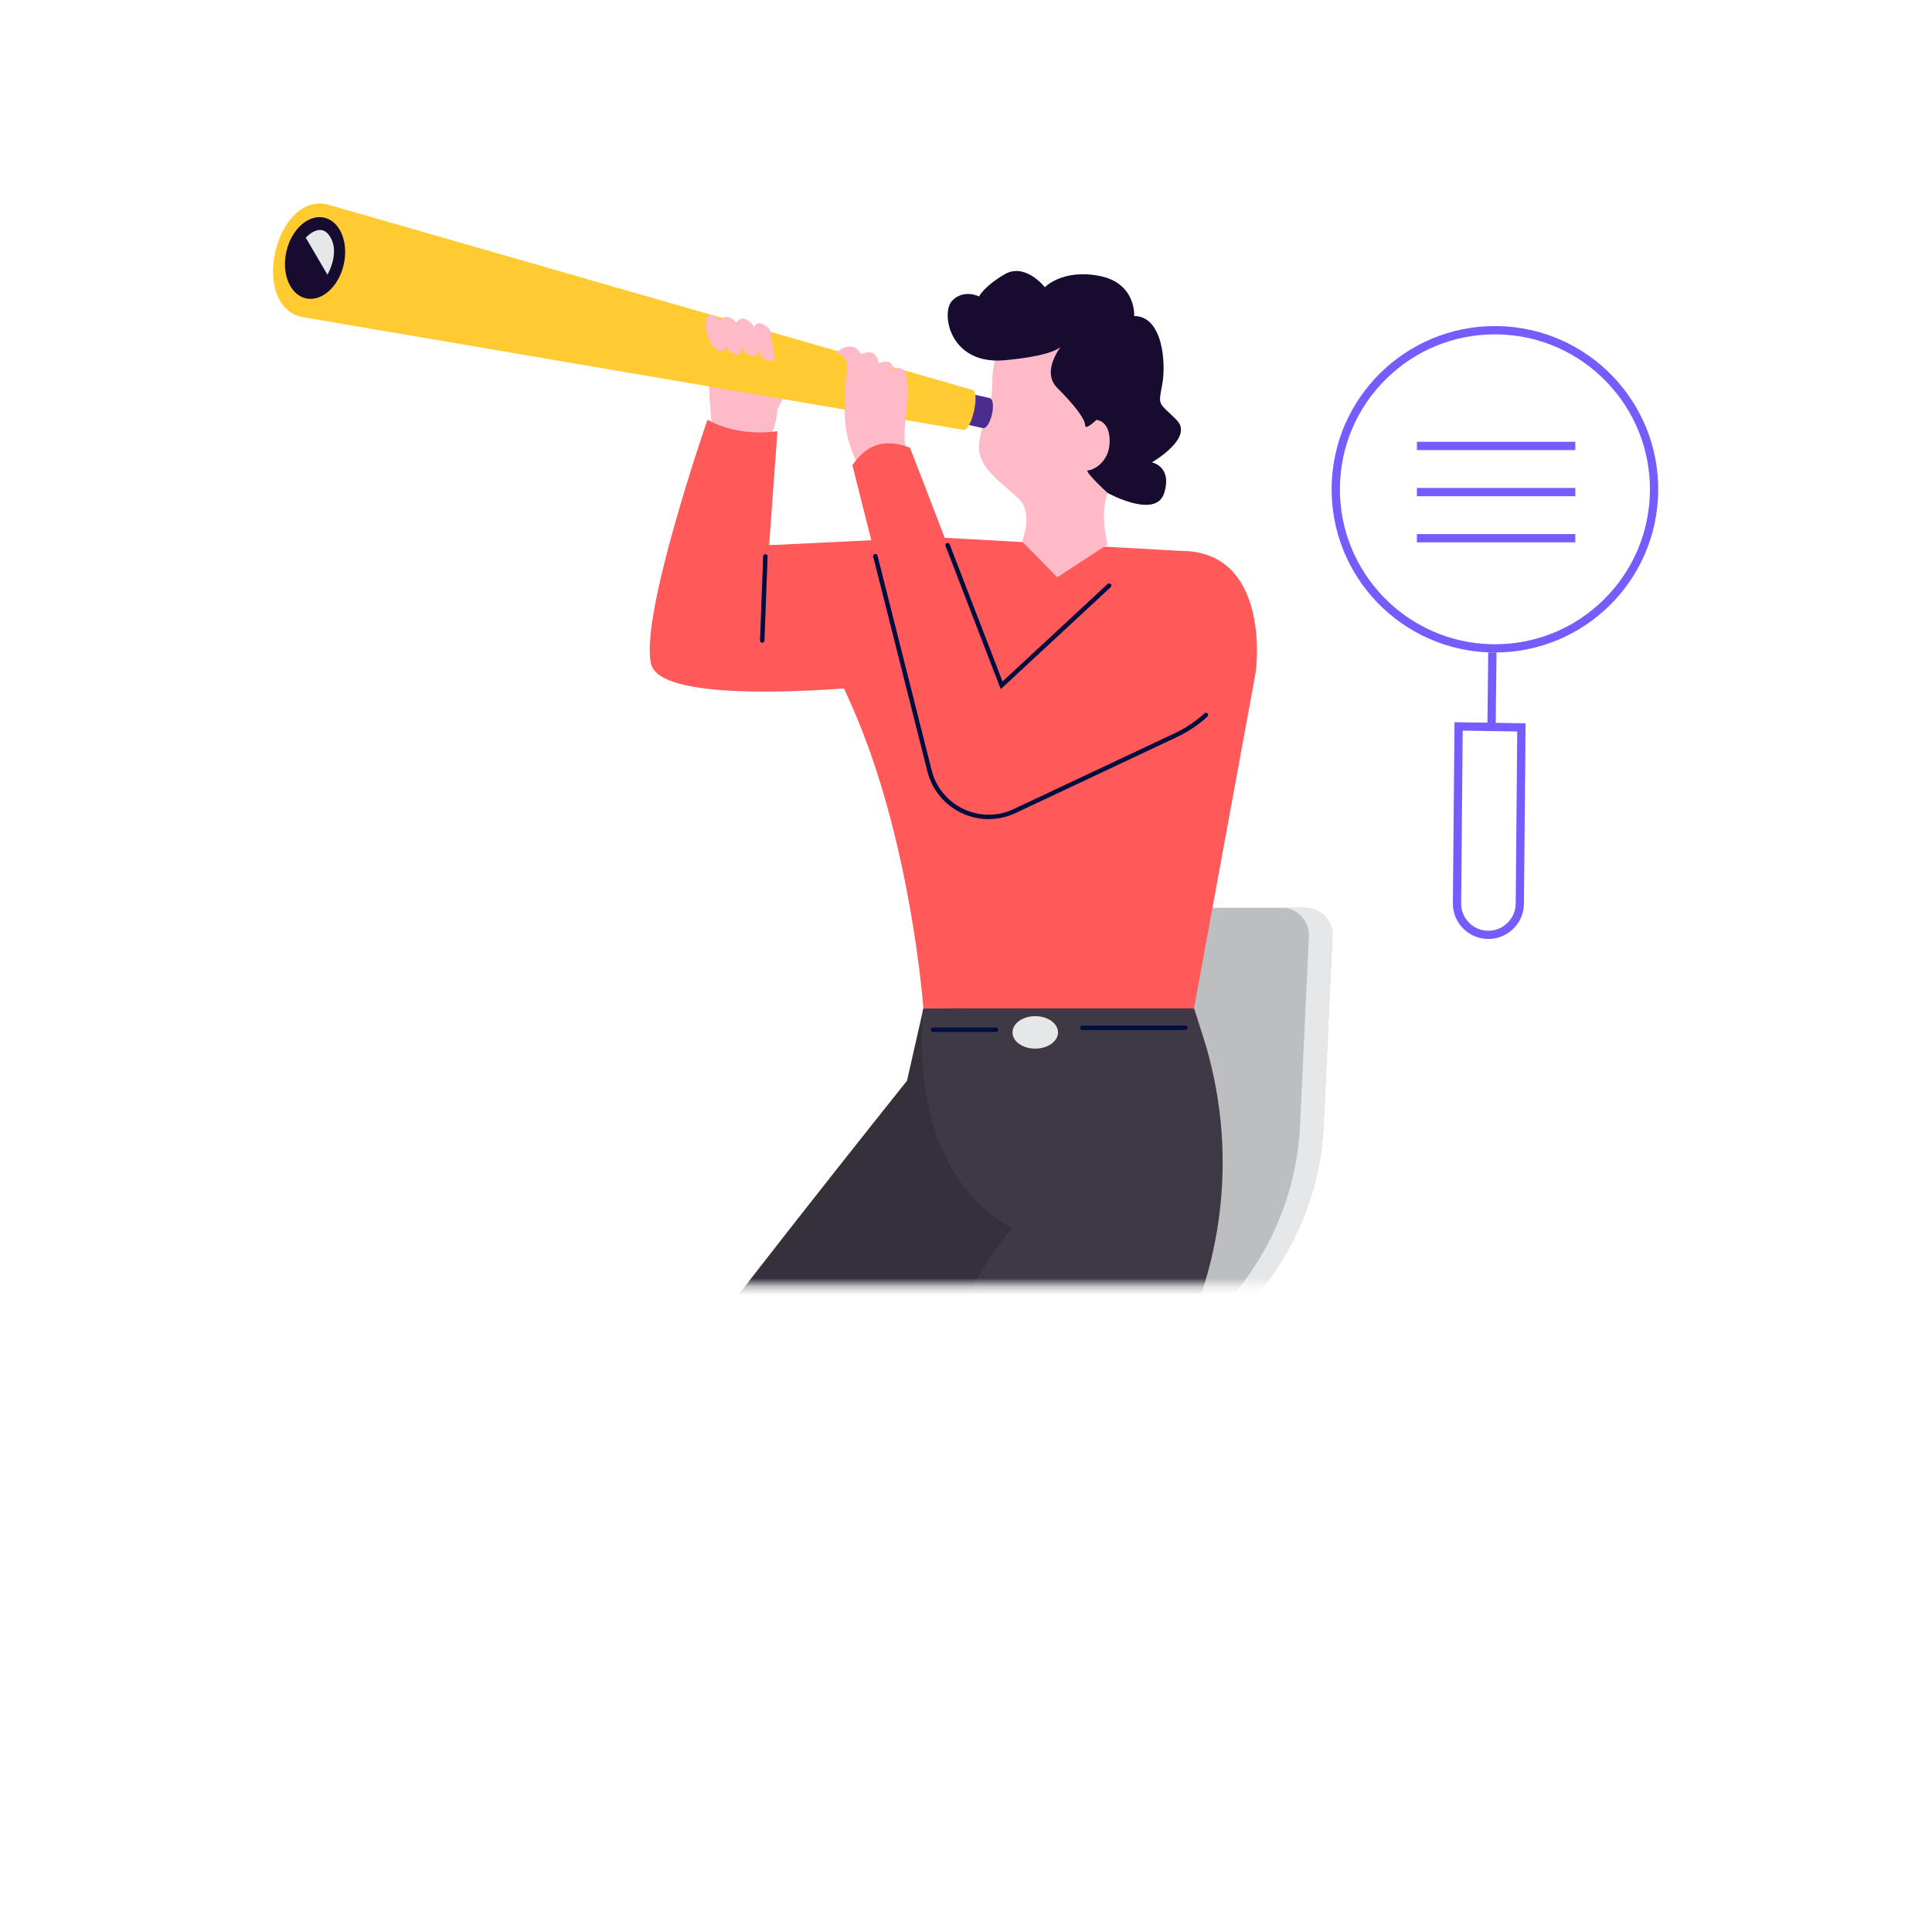 <svg width="229" height="227" viewBox="0 0 229 227" fill="none" xmlns="http://www.w3.org/2000/svg">
<mask id="mask0_0_648" style="mask-type:luminance" maskUnits="userSpaceOnUse" x="0" y="0" width="229" height="153">
<path d="M229 0H0V152.294H229V0Z" fill="white"/>
</mask>
<g mask="url(#mask0_0_648)">
<path d="M177.185 39.632C177.283 39.632 177.38 39.632 177.482 39.632C187.612 39.792 195.724 48.159 195.564 58.284C195.486 63.138 193.537 67.686 190.076 71.091C186.62 74.493 182.046 76.363 177.2 76.363C177.103 76.363 177.006 76.363 176.904 76.363C166.774 76.203 158.661 67.836 158.822 57.711C158.9 52.857 160.849 48.309 164.31 44.903C167.765 41.502 172.339 39.632 177.185 39.632ZM177.185 38.65C166.638 38.65 158.005 47.114 157.84 57.691C157.67 68.376 166.2 77.17 176.889 77.34C176.991 77.34 177.098 77.34 177.2 77.34C187.748 77.34 196.38 68.876 196.545 58.299C196.716 47.615 188.185 38.82 177.497 38.65C177.394 38.65 177.287 38.65 177.185 38.65Z" fill="#745CFF"/>
<path d="M176.401 77.331L176.301 86.261L177.283 86.272L177.383 77.342L176.401 77.331Z" fill="#745CFF"/>
<path d="M173.375 86.6L179.839 86.702L179.655 107.138C179.625 108.892 178.177 110.32 176.422 110.32H176.369C175.504 110.306 174.697 109.956 174.099 109.339C173.496 108.717 173.175 107.9 173.19 107.031L173.375 86.6ZM172.403 85.604L172.208 107.021C172.169 109.348 174.026 111.263 176.354 111.297C176.379 111.297 176.398 111.297 176.422 111.297C178.717 111.297 180.598 109.455 180.632 107.152L180.826 85.735L172.398 85.604H172.403Z" fill="#745CFF"/>
<path d="M186.722 52.366H167.945V53.348H186.722V52.366Z" fill="#745CFF"/>
<path d="M186.722 57.837H167.945V58.818H186.722V57.837Z" fill="#745CFF"/>
<path d="M186.722 63.303H167.945V64.284H186.722V63.303Z" fill="#745CFF"/>
<path d="M154.734 107.599H119.732L118.415 132.432C117.968 140.842 113.89 148.65 107.241 153.819L98.457 160.646H141.659L146.281 156.322C152.673 150.341 156.479 142.1 156.887 133.355L157.932 110.957C158.02 109.13 156.557 107.604 154.729 107.604L154.734 107.599Z" fill="#BCBEC0"/>
<path d="M154.097 133.355L155.142 110.957C155.23 109.13 153.767 107.604 151.939 107.604H154.734C156.562 107.604 158.02 109.13 157.937 110.957L156.892 133.355C156.484 142.101 152.678 150.341 146.286 156.322L141.664 160.646H138.869L143.491 156.322C149.883 150.341 153.689 142.101 154.097 133.355Z" fill="#E6E7E8"/>
<path d="M109.452 119.518L107.508 128.093C107.508 128.093 79.661 162.959 78.626 165.607C77.586 168.259 87.103 217.604 87.103 217.604C89.835 218.017 95.808 216.875 101.476 215.874C101.476 215.874 103.969 183.598 100.056 169.6L125.73 147.707L124.243 119.513H109.457L109.452 119.518Z" fill="#36303B"/>
<path d="M141.532 119.518C141.532 119.518 141.921 120.737 142.558 122.715C146.835 136.013 145.261 150.506 138.222 162.575L128.812 174.002C128.812 174.002 130.032 190.395 138.388 214.659C132.817 218.041 127.607 219.819 123.077 218.551L109.972 178.516C109.593 177.583 109.355 176.602 109.272 175.601C107.994 159.49 120.005 145.516 120.005 145.516C120.005 145.516 107.678 140.56 109.447 119.522C109.447 119.522 141.085 119.08 141.528 119.522L141.532 119.518Z" fill="#3F3945"/>
<path d="M91.162 52.182C91.162 52.182 92.143 50.088 92.143 48.431L84.114 47.144L84.425 51.337C84.425 51.337 90.889 52.833 91.162 52.182Z" fill="#FEBAC7"/>
<path d="M83.627 38.097L84.143 47.561L92.138 48.552C92.138 48.552 93.028 46.57 94.287 45.312C95.546 44.053 94.822 42.698 94.822 42.698C94.822 42.698 93.587 41.682 93.101 43.014C92.615 44.345 92.615 45.093 91.672 44.972C90.729 44.85 90.875 39.481 90.875 39.481L83.627 38.097Z" fill="#FEBAC7"/>
<path d="M103.43 64.625H91.166L92.148 51.113C89.387 51.502 86.247 51.113 83.861 49.748C83.861 49.748 75.739 73.113 77.182 78.739C78.543 84.045 104.3 81.231 104.3 81.231L103.43 64.625Z" fill="#FF5959"/>
<path d="M139.987 65.3L110.672 63.672L91.162 64.625C91.162 64.625 98.243 76.936 101.753 85.512C108.111 101.04 109.447 119.517 109.447 119.517H141.528L148.823 79.769C149.232 77.043 149.698 65.3 139.977 65.3H139.987Z" fill="#FF5959"/>
<path d="M120.063 38.437C120.063 38.437 117.623 41.119 117.623 45.142C117.623 49.165 116.038 50.506 116.038 53.066C116.038 55.627 119.086 57.453 120.797 59.164C122.503 60.869 121.147 64.178 121.147 64.178L125.312 68.429L131.291 64.528C131.291 64.528 130.314 60.99 131.291 58.43C132.268 55.87 137.027 49.772 135.437 45.015C133.853 40.259 126.348 32.15 120.068 38.432L120.063 38.437Z" fill="#FEBAC7"/>
<path d="M129.945 49.772C129.945 49.772 131.529 49.796 131.529 52.284C131.529 54.771 129.575 55.748 128.968 55.748C128.36 55.748 131.286 58.43 131.286 58.43C131.286 58.43 137.022 61.598 137.994 58.43C138.971 55.262 136.531 54.805 136.531 54.805C136.531 54.805 141.591 51.905 139.457 49.772C137.323 47.639 137.26 48.188 137.751 45.627C138.242 43.067 137.829 37.46 134.436 37.46C134.436 37.46 134.703 33.559 130.314 32.703C125.925 31.848 123.849 34.044 123.849 34.044C123.849 34.044 121.531 31.09 119.091 32.504C116.651 33.923 116.043 35.138 116.043 35.138C116.043 35.138 114.274 34.224 112.874 35.623C111.474 37.023 112.509 43.305 119.096 42.698C125.682 42.09 125.905 40.871 125.905 40.871C125.905 40.871 123.3 43.961 125.317 45.977C127.334 47.994 128.613 49.65 128.613 50.379C128.613 51.108 129.954 49.772 129.954 49.772H129.945Z" fill="#170C30"/>
<path d="M90.35 76.179C90.35 76.179 90.345 76.179 90.34 76.179C90.194 76.174 90.082 76.052 90.087 75.906L90.457 65.941C90.462 65.796 90.573 65.679 90.729 65.689C90.875 65.694 90.987 65.815 90.982 65.961L90.612 75.926C90.607 76.067 90.491 76.179 90.35 76.179Z" fill="#000D41"/>
<path d="M113.647 50.097L116.471 50.744C117.399 50.958 118.216 47.396 117.287 47.182L114.463 46.536L113.647 50.097Z" fill="#4A2D8F"/>
<path d="M35.765 37.567L114.177 50.948C115.144 51.166 116.223 46.439 115.261 46.215L38.812 24.235C32.605 22.816 29.558 36.148 35.76 37.567H35.765Z" fill="#FFCB30"/>
<path d="M33.947 29.803C33.344 32.441 34.374 34.929 36.251 35.361C38.127 35.789 40.139 33.996 40.742 31.358C41.345 28.719 40.314 26.232 38.438 25.799C36.562 25.372 34.55 27.165 33.947 29.803Z" fill="#170C30"/>
<path d="M36.241 28.171L38.812 32.563C38.812 32.563 40.518 29.667 38.885 27.733C37.801 26.446 36.241 28.171 36.241 28.171Z" fill="#E6E7E8"/>
<path d="M83.627 37.96C83.627 37.96 83.627 41.148 85.343 41.575C85.343 41.575 86.179 41.872 85.985 40.88C85.79 39.889 85.572 39.088 85.572 38.437C85.572 37.785 83.929 36.644 83.623 37.96H83.627Z" fill="#FEBAC7"/>
<path d="M85.397 38.194C85.397 38.194 85.397 41.541 87.2 41.993C87.2 41.993 88.08 42.304 87.876 41.26C87.672 40.215 87.443 39.379 87.443 38.689C87.443 37.999 85.718 36.804 85.397 38.189V38.194Z" fill="#FEBAC7"/>
<path d="M87.307 38.408C87.307 38.408 87.307 41.755 89.11 42.207C89.11 42.207 89.99 42.518 89.786 41.473C89.582 40.429 89.353 39.593 89.353 38.903C89.353 38.213 87.628 37.018 87.307 38.403V38.408Z" fill="#FEBAC7"/>
<path d="M89.319 38.966C89.319 38.966 89.319 42.314 91.123 42.766C91.123 42.766 92.002 43.077 91.798 42.032C91.594 40.987 91.366 40.152 91.366 39.462C91.366 38.772 89.64 37.577 89.319 38.961V38.966Z" fill="#FEBAC7"/>
<path d="M101.641 54.888C101.641 54.888 99.872 52.036 100.159 47.882L100.241 44.976C100.241 44.874 100.261 44.772 100.29 44.67C100.441 44.136 100.854 42.192 99.016 41.823C99.016 41.823 101.034 40.025 102.069 41.983C102.069 41.983 103.843 41.002 104.149 43.086C104.149 43.086 105.622 42.226 105.928 43.762C105.928 43.762 107.095 43.15 107.401 44.437C107.401 44.437 107.693 45.229 107.552 47.624C107.474 48.917 106.832 52.313 107.523 53.183L101.646 54.883L101.641 54.888Z" fill="#FEBAC7"/>
<path d="M139.384 87.144L120.277 96.143C116.155 98.086 111.285 95.783 110.171 91.367L101.033 55.141C102.963 52.284 105.325 52.114 107.863 53.066L118.721 81.231L132.501 68.453C133.716 67.326 135.296 66.66 136.959 66.597C139.034 66.52 141.96 66.903 144.949 68.92C146.855 70.202 147.467 72.413 147.443 74.77C147.394 80.09 144.201 84.88 139.384 87.149V87.144Z" fill="#FF5959"/>
<path d="M118.619 81.688L112.077 64.717C112.023 64.581 112.091 64.43 112.228 64.377C112.364 64.323 112.514 64.391 112.568 64.528L118.828 80.775L131.291 69.216C131.398 69.119 131.563 69.124 131.66 69.231C131.758 69.338 131.753 69.503 131.646 69.6L118.614 81.688H118.619Z" fill="#000D41"/>
<path d="M117.195 97.095C116.102 97.095 115.008 96.852 113.987 96.371C111.951 95.409 110.468 93.606 109.919 91.425L103.503 65.99C103.469 65.849 103.551 65.708 103.692 65.669C103.833 65.635 103.974 65.718 104.013 65.859L110.429 91.294C110.94 93.325 112.32 95.001 114.211 95.895C116.102 96.789 118.274 96.789 120.165 95.895L139.272 86.897C140.551 86.294 141.722 85.507 142.762 84.555C142.869 84.458 143.034 84.462 143.132 84.569C143.229 84.676 143.224 84.841 143.117 84.939C142.038 85.93 140.818 86.746 139.496 87.368L120.389 96.366C119.373 96.842 118.284 97.085 117.19 97.085L117.195 97.095Z" fill="#000D41"/>
<path d="M140.502 122.088H128.273C128.127 122.088 128.01 121.971 128.01 121.825C128.01 121.68 128.127 121.563 128.273 121.563H140.502C140.648 121.563 140.764 121.68 140.764 121.825C140.764 121.971 140.648 122.088 140.502 122.088Z" fill="#000D41"/>
<path d="M120.01 122.37C120.01 123.434 121.22 124.294 122.707 124.294C124.195 124.294 125.405 123.434 125.405 122.37C125.405 121.306 124.195 120.446 122.707 120.446C121.22 120.446 120.01 121.306 120.01 122.37Z" fill="#E6E7E8"/>
<path d="M118.055 122.316H110.594C110.449 122.316 110.332 122.2 110.332 122.054C110.332 121.908 110.449 121.792 110.594 121.792H118.055C118.201 121.792 118.318 121.908 118.318 122.054C118.318 122.2 118.201 122.316 118.055 122.316Z" fill="#000D41"/>
</g>
</svg>
